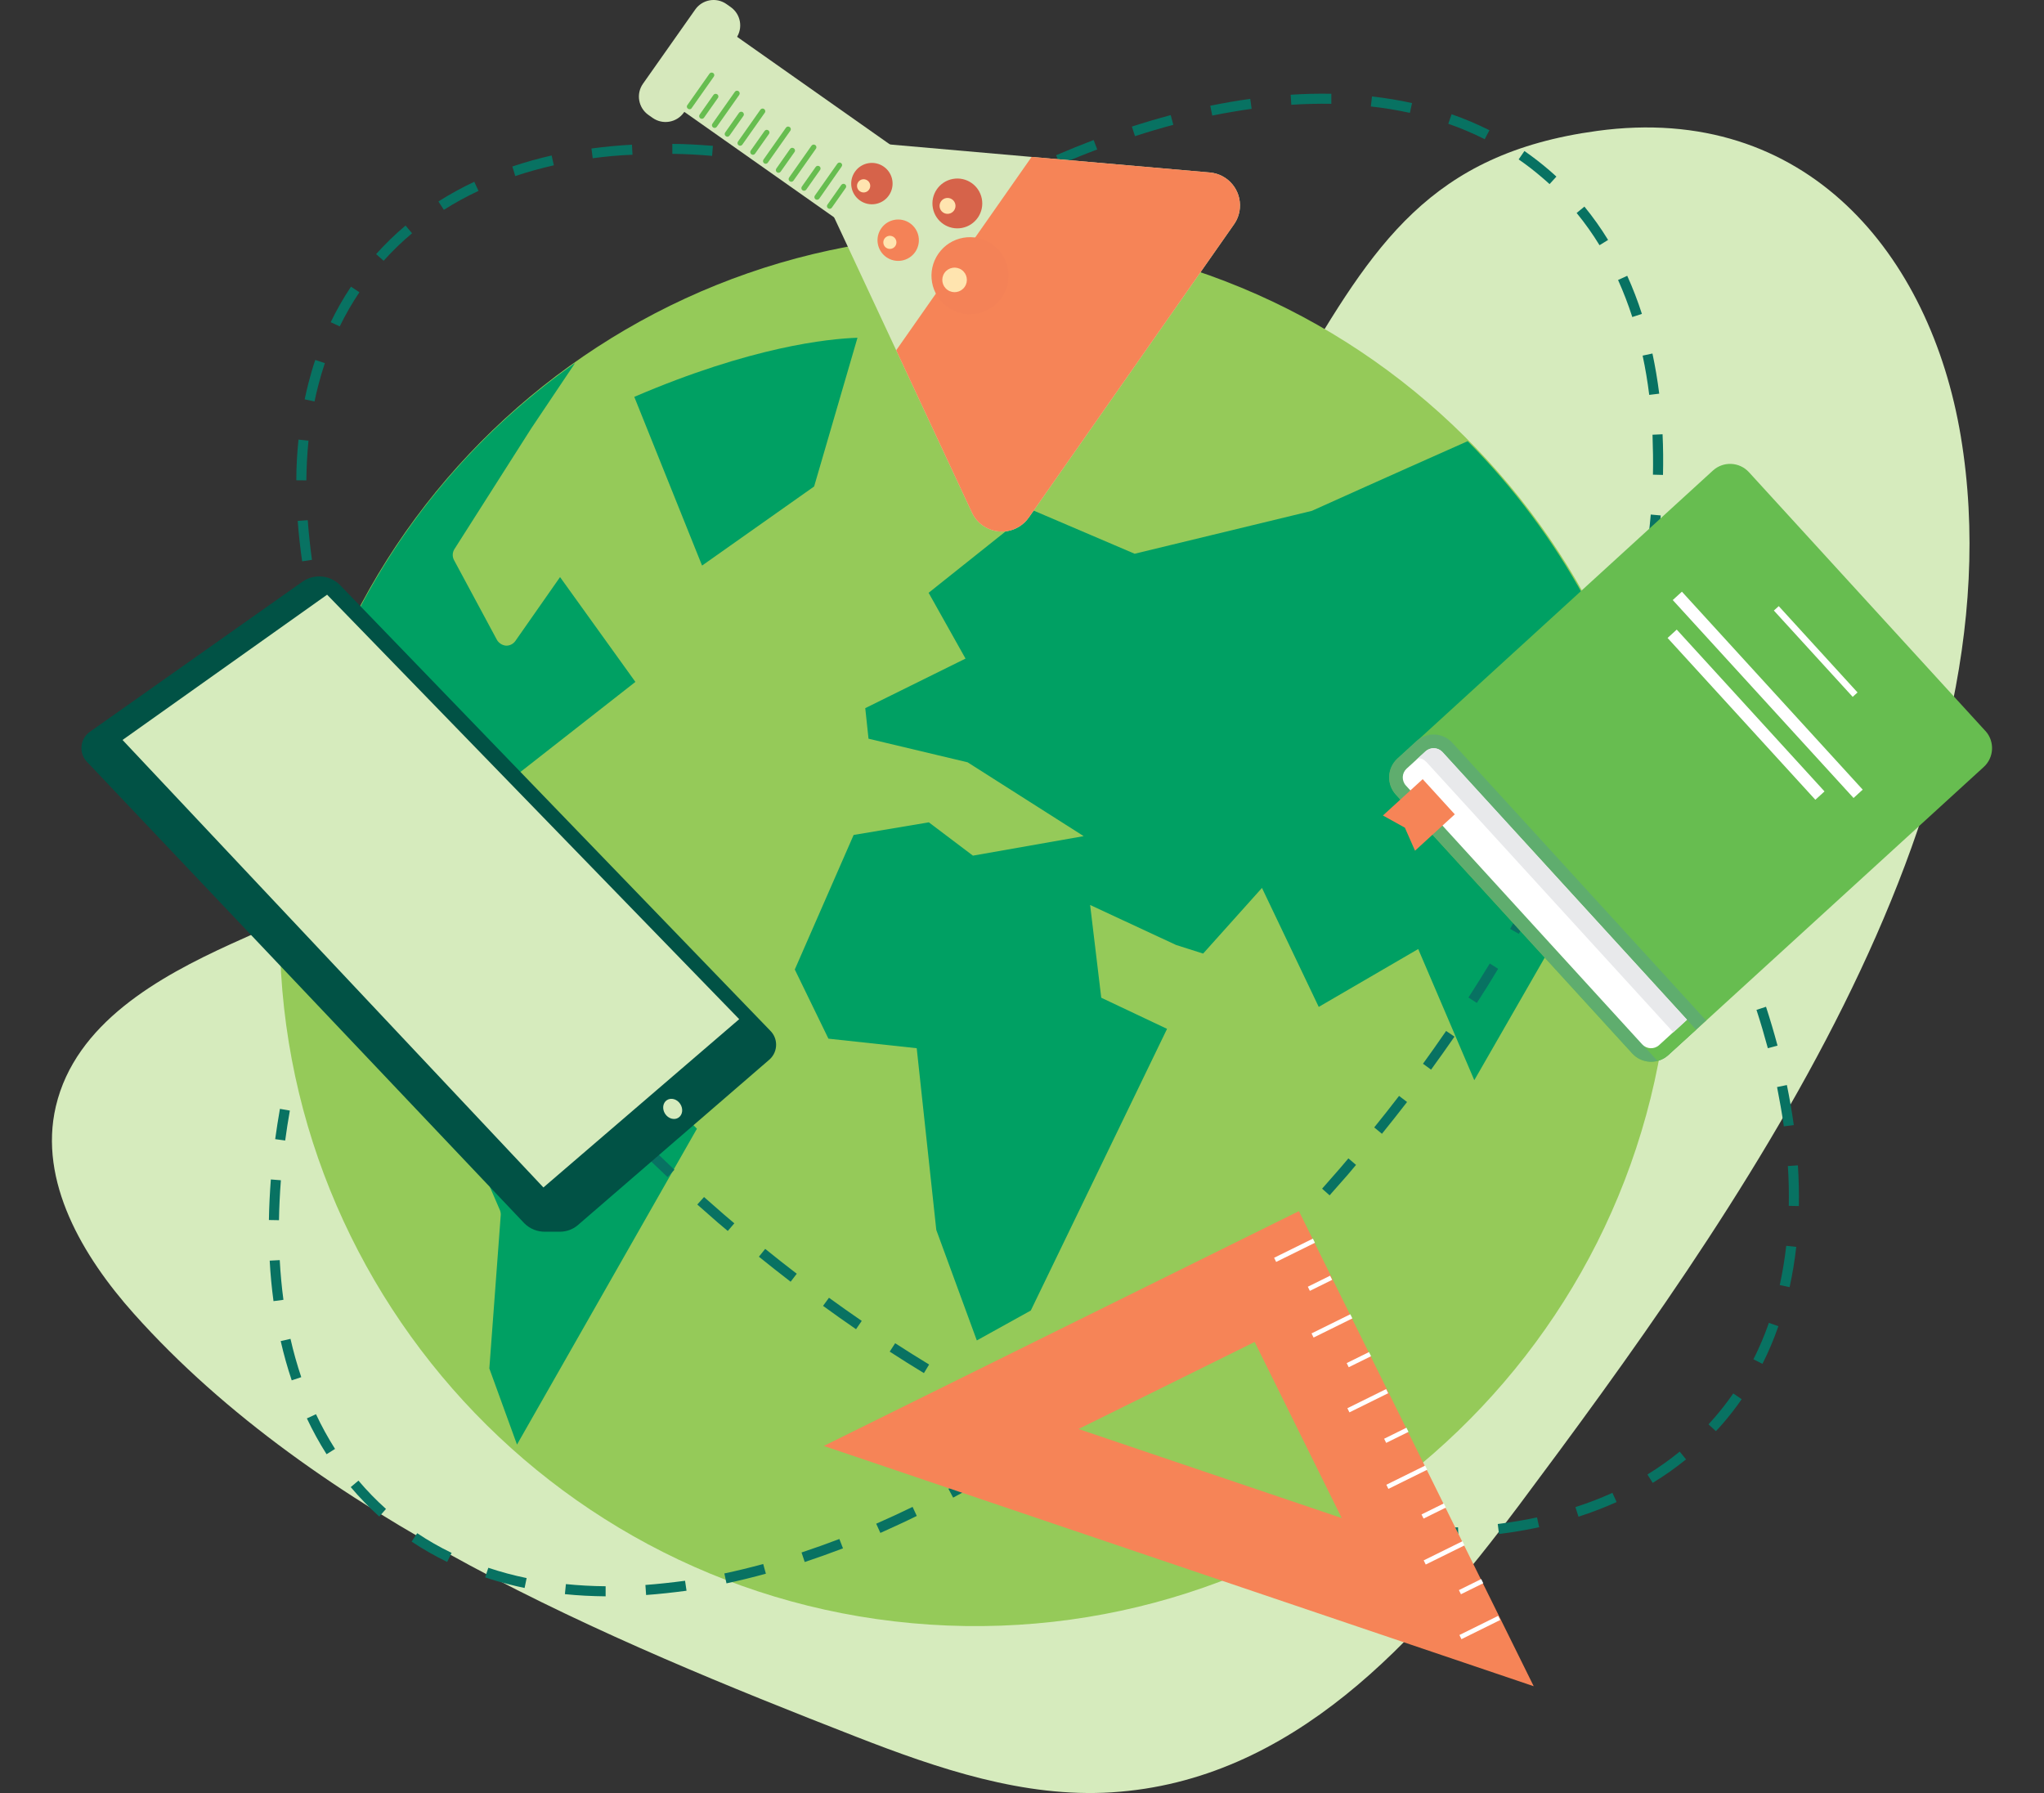 <?xml version="1.0" encoding="UTF-8"?> <!-- Generator: Adobe Illustrator 24.2.0, SVG Export Plug-In . SVG Version: 6.00 Build 0) --> <svg xmlns="http://www.w3.org/2000/svg" xmlns:xlink="http://www.w3.org/1999/xlink" version="1.1" id="Layer_1" x="0px" y="0px" viewBox="0 0 570 500" style="enable-background:new 0 0 570 500;" xml:space="preserve"><rect x="0" y="0" width="570" height="500" fill="#333333" stroke="none"/> <style type="text/css"> .st0{fill:#D6EBBD;} .st1{fill:#95CA59;} .st2{fill:#00A063;} .st3{fill:#087262;} .st4{fill:#67BD50;} .st5{fill:#5FAD6E;} .st6{fill:#FFFFFF;} .st7{fill:#E8E9EB;} .st8{fill:#F68457;} .st9{fill:#D6E8BC;} .st10{fill:#F48257;} .st11{fill:#FFE4AF;} .st12{fill:#D6634A;} .st13{fill:#015245;} </style> <g> <path class="st0" d="M546.79,121.64c-8.43-50.55-43.05-93.12-101.44-85.13c-46.52,6.33-62.29,31.73-83.99,68.74 C327.68,162.7,264.23,181.7,206.23,205c-47.42,19.05-95.28,37.08-141.86,58.26c-19.98,9.12-43.34,22.02-48.8,45.28 c-4.89,20.87,7.49,41.83,21.77,57.81c50.89,56.98,131.64,90.76,201.47,117.99c22.8,8.89,46.74,17.02,71.18,15.48 c50.41-3.17,85.47-42.37,113.59-80.03C483.06,340.13,564.38,227.09,546.79,121.64z"></path> <path class="st1" d="M284.8,65.93C178.11,58.89,85.49,139.98,78.45,246.7s74.04,199.31,180.77,206.34s199.31-74.06,206.34-180.76 C472.6,165.58,391.51,72.96,284.8,65.93z"></path> <path class="st2" d="M460.95,217.18l-18.17,28.95l-31.65,55.1l-15.64-36.58l-27.74,16.14l-15.83-33.18l-16.41,18.31l-7.54-2.4 L304,252.37l3.1,25.86l18.35,8.68l-38,78.55l-15.05,8.34l-11.3-30.81l-5.46-50.68l-24.62-2.66l-9.38-19.29l16.41-37.52l20.97-3.52 l12.3,9.29l30.88-5.44l-32.37-20.59l-27.63-6.58l-0.91-8.52l27.96-13.82l-10.29-18.35l28.95-23.07l28.5,12.18l49.42-11.96 c0,0,20.53-9.26,43.45-19.43C435,148.93,452.92,181.56,460.95,217.18z"></path> <path class="st2" d="M160.39,101.21l-12.26,18.28l-21.42,33.66c-0.56,0.91-0.61,2.05-0.12,3l12.02,22.35 c0.54,0.87,1.45,1.44,2.47,1.55c1.02,0.04,2-0.43,2.6-1.25l12.5-17.87l21.01,29.23l-46.77,36.63l-25.17,0.72 c-1.16,0.04-2.2,0.75-2.66,1.82l-6.35,14.94c-0.4,0.94-0.3,2.02,0.27,2.86l15.33,22.38l-26.17-14.17l-7.03-9.8 C82.85,187.57,112.86,134.59,160.39,101.21z"></path> <path class="st2" d="M139.36,337.35l-14.9-34.49l20.45-39.08l49.44,50.98l-50.18,88.08l-7.71-21.22l3.19-42.91 C139.65,338.24,139.56,337.78,139.36,337.35z"></path> <path class="st2" d="M195.78,157.72l-18.9-47.05c32.62-14,54.04-16.21,62.24-16.48l-12.09,41.47L195.78,157.72z"></path> <path class="st3" d="M141.7,441.76c-2.17-0.56-4.33-1.17-6.41-1.9l0.89-2.66c3.5,1.17,7.07,2.13,10.68,2.87l-0.57,2.76 C144.74,442.51,143.19,442.15,141.7,441.76z M157.53,444.55l0.28-2.8c3.59,0.36,7.32,0.57,11.08,0.6v2.81 c-3.89-0.04-7.7-0.23-11.37-0.61L157.53,444.55z M124.7,435.57c-3.43-1.66-6.74-3.56-9.91-5.67l1.56-2.34 c3.06,2.05,6.26,3.87,9.58,5.48L124.7,435.57z M180.18,444.79l-0.2-2.8c3.61-0.27,7.33-0.68,11.06-1.17l0.41,2.78 C187.65,444.1,183.91,444.52,180.18,444.79z M105.77,422.91c-2.84-2.55-5.5-5.29-7.96-8.21l2.15-1.81c2.38,2.81,4.94,5.45,7.68,7.9 L105.77,422.91z M202.59,441.54l-0.59-2.76c3.52-0.75,7.21-1.64,10.83-2.64l0.75,2.71C209.9,439.86,206.19,440.77,202.59,441.54z M91.07,405.53c-2.04-3.21-3.87-6.55-5.49-9.99l2.54-1.17c1.56,3.34,3.34,6.57,5.31,9.68L91.07,405.53z M224.41,435.59l-0.89-2.66 c3.52-1.17,7.03-2.42,10.55-3.76l1.01,2.61C231.49,433.15,227.91,434.42,224.41,435.59L224.41,435.59z M245.51,427.48l-1.17-2.57 c3.35-1.47,6.78-3.05,10.15-4.69l1.17,2.52c-3.33,1.66-6.78,3.21-10.16,4.74L245.51,427.48z M81.35,384.93 c-1.21-3.6-2.23-7.25-3.07-10.95l2.73-0.62c0.82,3.61,1.82,7.17,3,10.68L81.35,384.93z M265.8,417.64l-1.32-2.47 c3.25-1.74,6.53-3.52,9.78-5.45l1.41,2.44C272.39,414.04,269.07,415.89,265.8,417.64z M76.27,362.84 c-0.49-3.66-0.86-7.46-1.06-11.29l2.8-0.15c0.2,3.76,0.55,7.49,1.03,11.07L76.27,362.84z M285.32,406.31l-1.49-2.34 c3.12-1.96,6.27-4,9.38-6.1l1.57,2.34C291.65,402.28,288.47,404.34,285.32,406.31z M74.99,340.22c0.06-3.69,0.25-7.49,0.54-11.31 l2.8,0.22c-0.29,3.75-0.47,7.5-0.53,11.14L74.99,340.22z M304.04,393.73l-1.63-2.29c2.99-2.16,6.01-4.4,8.98-6.67l1.71,2.24 C310.11,389.3,307.01,391.55,304.04,393.73z M76.74,317.67c0.39-2.78,0.82-5.63,1.32-8.45l2.77,0.48c-0.49,2.8-0.94,5.6-1.3,8.35 L76.74,317.67z M321.95,380.03l-1.77-2.13c2.87-2.34,5.76-4.69,8.59-7.18l1.83,2.13C327.75,375.25,324.83,377.69,321.95,380.03z M339.05,365.34l-1.89-2.08c2.73-2.49,5.49-5.05,8.21-7.64l1.95,2.03C344.59,360.31,341.81,362.84,339.05,365.34z M355.34,349.75 l-2-1.97c2.61-2.64,5.23-5.35,7.78-8.05l2.04,1.92C360.59,344.37,357.97,347.09,355.34,349.75z M370.78,333.34l-2.09-1.86 c1.66-1.86,3.34-3.78,4.99-5.69l2.34-2.76l2.13,1.82l-2.34,2.78C374.14,329.54,372.46,331.46,370.78,333.34z M385.38,316.18 l-2.16-1.78c2.34-2.9,4.69-5.86,6.93-8.79l2.23,1.7c-2.3,2.97-4.64,5.94-7,8.86L385.38,316.18z M399.08,298.29l-2.26-1.65 c2.19-3.02,4.36-6.1,6.45-9.14l2.34,1.58c-2.13,3.06-4.31,6.16-6.53,9.2L399.08,298.29z M411.84,279.69l-2.34-1.52 c2.03-3.13,4.02-6.33,5.94-9.48l2.34,1.47c-1.89,3.17-3.9,6.38-5.94,9.53L411.84,279.69z M423.56,260.43l-2.44-1.4 c1.85-3.24,3.67-6.54,5.39-9.8l2.49,1.32c-1.76,3.27-3.58,6.58-5.45,9.86L423.56,260.43z M434.11,240.5l-2.52-1.23 c1.66-3.36,3.27-6.76,4.8-10.12l2.56,1.17c-1.52,3.36-3.14,6.8-4.82,10.18H434.11z M443.43,219.96l-2.59-1.07 c1.43-3.46,2.81-6.96,4.09-10.41l2.64,0.98c-1.29,3.48-2.68,7.01-4.13,10.49H443.43z M451.32,198.85l-2.66-0.88 c1.17-3.52,2.29-7.15,3.31-10.68l2.7,0.77c-1.01,3.53-2.13,7.16-3.33,10.75L451.32,198.85z M454.84,176.5 c0.88-3.66,1.69-7.33,2.34-10.92l2.76,0.54c-0.7,3.63-1.51,7.34-2.42,11.03L454.84,176.5z M459.07,154.58 c0.53-3.74,0.95-7.47,1.27-11.09l2.79,0.25c-0.3,3.67-0.74,7.46-1.28,11.23L459.07,154.58z M460.95,132.37 c0.08-3.76,0-7.52-0.12-11.14l2.8-0.13c0.18,3.69,0.21,7.5,0.12,11.34L460.95,132.37z M256.06,66.71l-1.49-2.34 c3.2-1.99,6.46-3.95,9.68-5.79l1.4,2.43c-3.19,1.76-6.4,3.69-9.58,5.66L256.06,66.71z M459.91,110.12 c-0.46-3.74-1.08-7.42-1.84-10.95l2.74-0.59c0.77,3.61,1.41,7.37,1.89,11.2L459.91,110.12z M275.46,55.48l-1.28-2.44 c3.34-1.77,6.74-3.52,10.08-5.09l1.17,2.53C282.13,52.08,278.78,53.77,275.46,55.48z M455.19,88.41 c-1.13-3.52-2.46-6.96-3.97-10.33l2.56-1.17c1.56,3.46,2.93,7.01,4.09,10.62L455.19,88.41z M295.62,45.87l-1.11-2.58 c3.52-1.51,7.03-2.93,10.47-4.24l1,2.63C302.55,42.97,299.06,44.38,295.62,45.87z M316.51,37.97l-0.87-2.67 c3.62-1.17,7.27-2.25,10.83-3.2l0.73,2.71C323.68,35.74,320.09,36.81,316.51,37.97z M446.05,68.38c-1.92-3.14-4.05-6.14-6.38-8.99 l2.17-1.78c2.41,2.95,4.61,6.05,6.6,9.3L446.05,68.38z M338.06,32.23l-0.56-2.74c3.75-0.77,7.5-1.42,11.15-1.92l0.39,2.78 C345.44,30.86,341.75,31.48,338.06,32.23z M432.12,51.34c-0.63-0.57-1.29-1.17-1.95-1.72c-2.13-1.84-4.35-3.57-6.67-5.17l1.61-2.34 c2.39,1.66,4.7,3.45,6.91,5.35c0.68,0.59,1.35,1.17,2,1.79L432.12,51.34z M360.1,29.22l-0.18-2.8c3.83-0.25,7.66-0.34,11.34-0.27 v2.8C367.6,28.89,363.86,28.97,360.1,29.22z M414.03,38.82c-3.29-1.66-6.69-3.1-10.16-4.31l0.93-2.65 c3.61,1.25,7.14,2.74,10.55,4.46L414.03,38.82z M382.28,29.69l0.32-2.79c3.75,0.42,7.48,1.03,11.17,1.84l-0.6,2.74 C389.58,30.69,385.94,30.09,382.28,29.69z"></path> <path class="st3" d="M350.66,422.67l0.67-2.73c3.65,0.88,7.32,1.69,10.9,2.34l-0.53,2.76 C358.07,424.37,354.35,423.62,350.66,422.67z M339.75,419.76c-3.52-1.02-7.19-2.15-10.79-3.34l0.89-2.66 c3.52,1.17,7.15,2.34,10.67,3.31L339.75,419.76z M372.84,426.95l0.4-2.78c3.73,0.53,7.46,0.95,11.08,1.27l-0.23,2.79 C380.41,427.92,376.63,427.48,372.84,426.95L372.84,426.95z M318.33,412.67c-3.52-1.3-7.03-2.7-10.55-4.14l1.08-2.59 c3.46,1.43,6.96,2.81,10.4,4.09L318.33,412.67z M297.48,404.04c-3.39-1.54-6.81-3.17-10.2-4.83l1.24-2.52 c3.35,1.66,6.75,3.27,10.12,4.8L297.48,404.04z M395.39,428.84l0.07-2.8c3.76,0.08,7.5,0,11.13-0.12l0.13,2.8 C403.03,428.9,399.22,428.94,395.39,428.84L395.39,428.84z M277.25,394.07c-3.28-1.75-6.6-3.58-9.87-5.44l1.38-2.44 c3.25,1.85,6.54,3.67,9.8,5.39L277.25,394.07z M418.02,427.78l-0.35-2.79c3.74-0.46,7.42-1.08,10.95-1.84l0.6,2.74 C425.6,426.66,421.84,427.31,418.02,427.78z M257.65,382.91c-3.19-1.93-6.4-3.95-9.54-5.99l1.52-2.34 c3.12,2.02,6.32,4.02,9.47,5.94L257.65,382.91z M440.19,422.95l-0.86-2.67c3.51-1.13,6.96-2.46,10.32-3.97l1.17,2.56 C447.36,420.42,443.81,421.79,440.19,422.95z M238.72,370.67c-3.07-2.11-6.17-4.3-9.2-6.51l1.65-2.26 c3.01,2.18,6.08,4.35,9.14,6.45L238.72,370.67z M220.48,357.43c-2.95-2.27-5.93-4.62-8.85-6.98l1.76-2.18 c2.9,2.34,5.86,4.69,8.8,6.93L220.48,357.43z M460.88,413.52l-1.47-2.34c3.14-1.92,6.15-4.05,9-6.38l1.77,2.17 C467.24,409.36,464.13,411.55,460.88,413.52L460.88,413.52z M202.95,343.27l-2.78-2.34c-1.91-1.65-3.83-3.34-5.72-5.03l1.88-2.09 c1.86,1.66,3.79,3.35,5.69,4.99l2.76,2.34L202.95,343.27z M186.15,328.24c-2.73-2.57-5.46-5.19-8.11-7.82l1.98-2 c2.63,2.61,5.35,5.23,8.05,7.78L186.15,328.24z M478.5,399.1l-2.06-1.9c0.59-0.63,1.17-1.29,1.74-1.95 c1.84-2.13,3.57-4.36,5.17-6.67l2.34,1.61c-1.66,2.4-3.45,4.7-5.36,6.91C479.71,397.82,479.11,398.46,478.5,399.1L478.5,399.1z M170.16,312.34c-2.59-2.71-5.18-5.49-7.69-8.21l2.09-1.89c2.49,2.73,5.05,5.49,7.63,8.21L170.16,312.34z M155.01,295.65 c-2.45-2.85-4.89-5.76-7.23-8.65l2.13-1.72c2.34,2.87,4.69,5.77,7.19,8.59L155.01,295.65z M491.49,380.33l-2.52-1.27 c1.66-3.29,3.1-6.69,4.31-10.16l2.65,0.93c-1.25,3.61-2.74,7.13-4.46,10.54L491.49,380.33z M140.78,278.24 c-2.34-2.99-4.55-6.04-6.72-9.06l2.27-1.63c2.16,2.99,4.41,6.01,6.67,8.98L140.78,278.24z M496.31,358.36 c0.79-3.62,1.39-7.27,1.81-10.95l2.79,0.3c-0.42,3.77-1.04,7.52-1.85,11.23L496.31,358.36z M127.64,259.87 c-2.1-3.13-4.16-6.32-6.14-9.46l2.34-1.49c1.96,3.12,4.01,6.27,6.1,9.38L127.64,259.87z M115.64,240.72 c-1.9-3.27-3.74-6.59-5.49-9.86l2.47-1.32c1.74,3.25,3.52,6.54,5.44,9.78L115.64,240.72z M498.83,336.27 c0.07-3.61,0-7.35-0.26-11.1l2.8-0.19c0.25,3.83,0.34,7.66,0.27,11.35L498.83,336.27z M105.03,220.79 c-1.66-3.41-3.25-6.86-4.69-10.26l2.58-1.11c1.47,3.35,3.04,6.78,4.69,10.15L105.03,220.79z M497.45,314.11 c-0.5-3.59-1.17-7.29-1.89-10.97l2.74-0.56c0.77,3.74,1.42,7.5,1.92,11.15L497.45,314.11z M95.98,200.12 c-1.37-3.52-2.65-7.13-3.81-10.63l2.66-0.89c1.17,3.52,2.42,7.03,3.76,10.55L95.98,200.12z M492.99,292.31 c-0.95-3.52-2-7.12-3.17-10.69l2.66-0.87c1.17,3.62,2.26,7.27,3.21,10.84L492.99,292.31z M88.95,178.67 c-1.01-3.69-1.91-7.39-2.67-11l2.74-0.59c0.76,3.52,1.65,7.21,2.64,10.83L88.95,178.67z M486.14,271.05 c-1.3-3.42-2.71-6.91-4.2-10.35l2.58-1.17c1.5,3.52,2.93,7.03,4.24,10.47L486.14,271.05z M84.26,156.53 c-0.55-3.8-0.97-7.59-1.24-11.27l2.8-0.2c0.26,3.61,0.67,7.33,1.17,11.06L84.26,156.53z M477.3,250.52 c-1.58-3.31-3.27-6.66-5.03-9.98l2.49-1.31c1.77,3.34,3.52,6.74,5.08,10.08L477.3,250.52z M82.63,133.93 c0-3.85,0.23-7.66,0.61-11.34l2.79,0.29c-0.36,3.59-0.56,7.32-0.6,11.08L82.63,133.93z M466.87,230.74 c-1.84-3.19-3.78-6.41-5.74-9.59l2.34-1.49c1.99,3.21,3.94,6.46,5.79,9.68L466.87,230.74z M84.96,111.36 c0.32-1.54,0.68-3.07,1.07-4.58c0.56-2.17,1.17-4.33,1.89-6.41l2.67,0.89c-0.68,2.02-1.3,4.12-1.84,6.23 c-0.38,1.47-0.73,2.97-1.04,4.46L84.96,111.36z M94.74,91.02l-2.52-1.17c1.66-3.43,3.55-6.74,5.66-9.91l2.34,1.56 C98.18,84.54,96.35,87.72,94.74,91.02z M106.98,72.72l-2.1-1.86c2.55-2.84,5.29-5.5,8.21-7.96l1.82,2.15 C112.09,67.41,109.44,69.98,106.98,72.72z M123.77,58.52l-1.51-2.34c3.22-2.04,6.56-3.87,10-5.49l1.17,2.54 C130.1,54.79,126.87,56.55,123.77,58.52z M143.7,49.14l-0.82-2.71c3.6-1.21,7.25-2.23,10.95-3.07l0.62,2.74 c-3.62,0.81-7.2,1.81-10.73,2.99L143.7,49.14z M165.29,44.18l-0.35-2.77c3.66-0.49,7.46-0.86,11.29-1.06l0.15,2.8 c-3.76,0.14-7.49,0.49-11.07,0.97L165.29,44.18z M187.49,42.94v-2.81c3.69,0,7.49,0.25,11.31,0.54l-0.22,2.8 c-3.69-0.34-7.43-0.52-11.07-0.57L187.49,42.94z M277.76,64.04l-3.58-1.52l1.06-2.59c1.17,0.49,2.45,1.01,3.67,1.52L277.76,64.04z M209.7,44.61l0.38-2.79c3.66,0.5,7.41,1.17,11.16,1.82l-0.53,2.76C217.05,45.7,213.35,45.11,209.7,44.61z M263.7,58.46 c-3.52-1.29-7.03-2.53-10.55-3.67l0.87-2.67c3.52,1.17,7.12,2.4,10.67,3.7L263.7,58.46z M242.53,51.53 c-3.61-1.02-7.25-1.97-10.81-2.81l0.64-2.73c3.61,0.86,7.28,1.81,10.93,2.84L242.53,51.53z"></path> <path class="st4" d="M553.63,203.81l-65.91-72.13c-2.65-2.9-7.15-3.11-10.05-0.46c0,0,0,0-0.01,0.01l-87.93,80.33 c-2.9,2.65-3.11,7.15-0.46,10.05c0,0,0,0,0.01,0.01l65.91,72.16c2.65,2.9,7.15,3.11,10.05,0.46c0,0,0,0,0.01-0.01l87.93-80.33 c2.91-2.64,3.13-7.14,0.5-10.05C553.65,203.84,553.64,203.83,553.63,203.81z"></path> <path class="st5" d="M389.25,221.59l65.91,72.16c2.65,2.9,7.15,3.11,10.05,0.46c0,0,0,0,0.01-0.01l10.55-9.63l-70.71-77.38 c-2.63-2.93-7.14-3.16-10.07-0.53c-0.02,0.02-0.03,0.03-0.05,0.05l-5.28,4.83C386.79,214.21,386.6,218.7,389.25,221.59z"></path> <path class="st4" d="M421.36,230.6c-1.24-1.34-3.33-1.44-4.69-0.21l-5.31,4.82c-1.34,1.25-1.43,3.33-0.21,4.69l51.03,55.92 c1.13-0.29,2.18-0.85,3.04-1.64l7.76-7.03L421.36,230.6z"></path> <path class="st6" d="M392.04,219.04c-1.22-1.36-1.13-3.45,0.21-4.69l5.29-4.82c1.36-1.22,3.44-1.12,4.69,0.21l68.18,74.63 l-7.76,7.09c-1.36,1.22-3.45,1.12-4.69-0.22L392.04,219.04z"></path> <path class="st7" d="M402.26,209.7c-1.25-1.34-3.33-1.43-4.69-0.21l-2.84,2.58c1.37-1.25,2.49-0.23,3.73,1.17l68.18,74.65 l3.83-3.52L402.26,209.7z"></path> <polygon class="st8" points="394.6,237.23 391.77,230.81 385.65,227.41 396.74,217.28 401.22,222.19 405.69,227.09 "></polygon> <polygon class="st6" points="496.03,169.03 518,193.1 516.65,194.33 494.67,170.26 "></polygon> <rect x="491.48" y="156.22" transform="matrix(0.738 -0.674 0.674 0.738 -1.531 383.298)" class="st6" width="3.46" height="74.8"></rect> <rect x="485.43" y="168.59" transform="matrix(0.738 -0.674 0.674 0.738 -6.847 380.666)" class="st6" width="3.46" height="61.14"></rect> <path class="st8" d="M362.22,337.74l-132.48,65.48l197.96,67.01L362.22,337.74z M349.88,374.22l24.28,49.12l-73.4-24.84 L349.88,374.22z"></path> <rect x="354.78" y="347.89" transform="matrix(0.897 -0.443 0.443 0.897 -117.05 195.861)" class="st6" width="12.06" height="1.29"></rect> <rect x="364.86" y="357.28" transform="matrix(0.896 -0.443 0.443 0.896 -120.486 200.333)" class="st6" width="6.94" height="1.29"></rect> <rect x="365.21" y="368.97" transform="matrix(0.897 -0.443 0.443 0.897 -125.308 202.662)" class="st6" width="12.06" height="1.29"></rect> <rect x="375.27" y="378.38" transform="matrix(0.897 -0.443 0.443 0.897 -128.699 206.956)" class="st6" width="6.94" height="1.29"></rect> <rect x="375.64" y="390.04" transform="matrix(0.896 -0.443 0.443 0.896 -133.625 209.638)" class="st6" width="12.06" height="1.29"></rect> <rect x="385.71" y="399.47" transform="matrix(0.897 -0.443 0.443 0.897 -136.963 213.758)" class="st6" width="6.94" height="1.29"></rect> <rect x="386.06" y="411.16" transform="matrix(0.897 -0.443 0.443 0.897 -141.838 216.257)" class="st6" width="12.06" height="1.29"></rect> <rect x="396.13" y="420.57" transform="matrix(0.897 -0.443 0.443 0.897 -145.228 220.556)" class="st6" width="6.94" height="1.29"></rect> <rect x="396.47" y="432.24" transform="matrix(0.897 -0.443 0.443 0.897 -150.098 223.051)" class="st6" width="12.06" height="1.29"></rect> <rect x="406.55" y="441.66" transform="matrix(0.897 -0.443 0.443 0.897 -153.492 227.353)" class="st6" width="6.94" height="1.29"></rect> <rect x="406.91" y="453.3" transform="matrix(0.896 -0.443 0.443 0.896 -158.425 230.052)" class="st6" width="12.06" height="1.29"></rect> <path class="st9" d="M179.31,23.34l14.57-20.69c1.99-2.82,5.89-3.5,8.71-1.51l1.18,0.83c2.82,1.99,3.5,5.89,1.51,8.71l-14.57,20.69 c-1.99,2.82-5.89,3.5-8.71,1.51l-1.18-0.83C178,30.06,177.32,26.16,179.31,23.34z"></path> <path class="st9" d="M287.68,43.76l49.72,4.34c5.07,0.46,8.81,4.93,8.35,10c-0.14,1.59-0.69,3.11-1.6,4.42l-28.62,40.89 l-28.62,40.89c-2.91,4.17-8.65,5.19-12.81,2.28c-1.34-0.93-2.4-2.2-3.08-3.68l-21.1-45.22L222.05,38L287.68,43.76z"></path> <rect x="204.66" y="5.43" transform="matrix(0.576 -0.818 0.818 0.576 64.127 192.396)" class="st9" width="25.57" height="57.96"></rect> <path class="st8" d="M287.68,43.76l49.72,4.34c5.07,0.46,8.81,4.93,8.35,10c-0.14,1.59-0.69,3.11-1.6,4.42l-28.62,40.89 l-28.62,40.89c-2.91,4.17-8.65,5.19-12.81,2.28c-1.34-0.93-2.4-2.2-3.08-3.68l-21.1-45.22L287.68,43.76z"></path> <path class="st10" d="M276.67,68.1c4.85,3.41,6.02,10.11,2.61,14.96c-3.41,4.85-10.11,6.02-14.96,2.61 c-4.85-3.41-6.02-10.09-2.62-14.95c3.4-4.86,10.1-6.04,14.96-2.64C276.66,68.09,276.67,68.09,276.67,68.1z"></path> <path class="st11" d="M268.17,75.25c1.55,1.09,1.92,3.22,0.83,4.77s-3.22,1.92-4.77,0.83c-1.55-1.09-1.92-3.22-0.83-4.77 C264.49,74.54,266.62,74.17,268.17,75.25z"></path> <path class="st10" d="M253.77,62.25c2.61,1.82,3.26,5.41,1.44,8.03c-1.82,2.61-5.41,3.26-8.03,1.44c-2.61-1.82-3.26-5.41-1.44-8.03 C247.56,61.07,251.16,60.43,253.77,62.25C253.77,62.25,253.77,62.25,253.77,62.25z"></path> <path class="st11" d="M249.21,66.09c0.82,0.58,1.02,1.72,0.44,2.55c-0.58,0.82-1.72,1.02-2.55,0.44c-0.82-0.58-1.02-1.72-0.44-2.54 C247.24,65.71,248.38,65.51,249.21,66.09C249.21,66.09,249.21,66.09,249.21,66.09z"></path> <path class="st12" d="M246.46,46.48c2.61,1.83,3.23,5.43,1.4,8.04c-1.83,2.61-5.43,3.23-8.04,1.4c-2.61-1.83-3.23-5.43-1.4-8.04 c0,0,0,0,0.01-0.01C240.26,45.27,243.85,44.65,246.46,46.48z"></path> <path class="st11" d="M241.9,50.32c0.83,0.59,1.03,1.73,0.44,2.57s-1.73,1.03-2.57,0.44c-0.83-0.59-1.03-1.73-0.44-2.56 c0.58-0.83,1.71-1.04,2.55-0.46C241.88,50.31,241.89,50.32,241.9,50.32z"></path> <ellipse transform="matrix(0.982 -0.188 0.188 0.982 -5.888 51.323)" class="st12" cx="267.02" cy="56.63" rx="6.95" ry="6.95"></ellipse> <path class="st11" d="M265.51,55.6c1,0.7,1.25,2.08,0.54,3.09c-0.7,1-2.08,1.25-3.09,0.54c-1-0.7-1.25-2.08-0.54-3.09c0,0,0,0,0,0 C263.13,55.14,264.51,54.9,265.51,55.6z"></path> <path class="st4" d="M199.15,21.11c-0.02,0.11-0.06,0.21-0.12,0.3l-6.26,8.89c-0.32,0.26-0.79,0.21-1.06-0.11 c-0.17-0.21-0.22-0.5-0.12-0.75l6.26-8.89c0.23-0.34,0.69-0.42,1.03-0.19c0.24,0.16,0.36,0.46,0.31,0.75L199.15,21.11z"></path> <path class="st4" d="M200.32,27.03c-0.02,0.11-0.06,0.21-0.13,0.3l-3.86,5.48c-0.23,0.34-0.69,0.42-1.03,0.19 c-0.01,0-0.01-0.01-0.02-0.01c-0.33-0.24-0.41-0.7-0.18-1.03l3.86-5.49c0.24-0.34,0.71-0.41,1.05-0.17 C200.25,26.46,200.37,26.75,200.32,27.03z"></path> <path class="st4" d="M206.27,26.17c-0.03,0.11-0.07,0.21-0.13,0.3l-6.26,8.89c-0.23,0.33-0.68,0.42-1.01,0.19 c-0.01,0-0.01-0.01-0.02-0.02c-0.34-0.23-0.42-0.69-0.19-1.03c0,0,0,0,0,0l6.26-8.89c0.23-0.34,0.69-0.42,1.03-0.19c0,0,0,0,0,0 C206.19,25.6,206.31,25.89,206.27,26.17z"></path> <path class="st4" d="M207.43,32.03c-0.02,0.11-0.06,0.21-0.13,0.3l-3.86,5.48c-0.23,0.33-0.68,0.42-1.01,0.19 c-0.01,0-0.01-0.01-0.02-0.02c-0.34-0.23-0.42-0.69-0.19-1.03c0,0,0,0,0,0l3.86-5.48c0.24-0.34,0.7-0.42,1.04-0.19 C207.36,31.47,207.47,31.75,207.43,32.03z"></path> <path class="st4" d="M213.4,31.14c-0.02,0.11-0.06,0.21-0.13,0.3l-6.26,8.89c-0.23,0.34-0.69,0.42-1.03,0.19c0,0,0,0,0,0 c-0.34-0.24-0.42-0.7-0.19-1.04l6.26-8.89c0.23-0.34,0.69-0.42,1.03-0.19c0.01,0,0.01,0.01,0.02,0.01 C213.32,30.58,213.44,30.86,213.4,31.14z"></path> <path class="st4" d="M214.56,37.06c-0.02,0.11-0.06,0.21-0.13,0.3l-3.86,5.48c-0.23,0.34-0.69,0.42-1.03,0.19c0,0,0,0,0,0 c-0.34-0.24-0.42-0.7-0.19-1.04l3.87-5.48c0.24-0.33,0.71-0.41,1.05-0.16c0.22,0.16,0.34,0.44,0.3,0.71H214.56z"></path> <path class="st4" d="M220.52,36.16c-0.02,0.11-0.06,0.21-0.13,0.3l-6.26,8.89c-0.23,0.34-0.69,0.42-1.03,0.19c0,0,0,0,0,0 c-0.34-0.24-0.42-0.7-0.19-1.04l6.26-8.89c0.23-0.34,0.69-0.42,1.03-0.19c0.01,0,0.01,0.01,0.02,0.01 C220.46,35.6,220.57,35.88,220.52,36.16z"></path> <path class="st4" d="M221.69,42.08c-0.02,0.11-0.06,0.21-0.12,0.3l-3.86,5.48c-0.24,0.34-0.7,0.42-1.04,0.19 c-0.34-0.23-0.42-0.69-0.19-1.03c0-0.01,0.01-0.01,0.01-0.02l3.85-5.48c0.24-0.33,0.7-0.4,1.03-0.16c0.02,0.01,0.04,0.03,0.06,0.05 C221.63,41.57,221.72,41.83,221.69,42.08z"></path> <path class="st4" d="M227.65,41.19c-0.02,0.11-0.06,0.22-0.13,0.3l-6.25,8.89c-0.24,0.33-0.7,0.41-1.04,0.18 c-0.34-0.24-0.41-0.71-0.18-1.04l6.25-8.89c0.24-0.33,0.7-0.41,1.04-0.18C227.59,40.62,227.71,40.91,227.65,41.19z"></path> <path class="st4" d="M228.81,47.11c-0.02,0.11-0.06,0.21-0.12,0.29l-3.86,5.49c-0.24,0.33-0.7,0.41-1.04,0.18 c-0.34-0.24-0.41-0.71-0.18-1.04l3.86-5.48c0.24-0.33,0.7-0.41,1.03-0.18C228.75,46.54,228.87,46.83,228.81,47.11z"></path> <path class="st4" d="M234.78,46.21c-0.02,0.11-0.06,0.21-0.12,0.3l-6.2,8.89c-0.24,0.33-0.7,0.41-1.04,0.18 c-0.34-0.24-0.41-0.71-0.18-1.04l6.26-8.89c0.23-0.34,0.69-0.43,1.02-0.2c0.25,0.17,0.37,0.47,0.31,0.77L234.78,46.21z"></path> <path class="st4" d="M235.95,52.13c-0.02,0.11-0.06,0.21-0.13,0.3l-3.85,5.48c-0.23,0.34-0.69,0.42-1.03,0.19 c-0.01,0-0.01-0.01-0.02-0.01c-0.33-0.23-0.42-0.68-0.19-1.01c0-0.01,0.01-0.01,0.02-0.02l3.86-5.49c0.24-0.34,0.71-0.41,1.05-0.17 c0.23,0.17,0.35,0.45,0.3,0.73L235.95,52.13z"></path> <path class="st13" d="M94.74,163.07c-2.77-2.69-7.03-3.09-10.25-0.96l-59.25,41.84l0,0c-2.58,1.68-3.31,5.13-1.63,7.7 c0.22,0.34,0.48,0.65,0.77,0.94l121.84,128.55c1.55,1.55,3.67,2.4,5.86,2.34h4.03c1.81,0.01,3.56-0.61,4.95-1.77l53.34-46.09 c2.36-1.93,2.71-5.41,0.79-7.77c-0.15-0.18-0.3-0.35-0.47-0.51L94.74,163.07z"></path> <polygon class="st0" points="34.17,206.35 91.22,165.84 206.14,284.21 151.54,331.14 "></polygon> <ellipse transform="matrix(0.835 -0.55 0.55 0.835 -139.183 154.128)" class="st0" cx="187.6" cy="309.32" rx="2.52" ry="2.93"></ellipse> </g> </svg> 